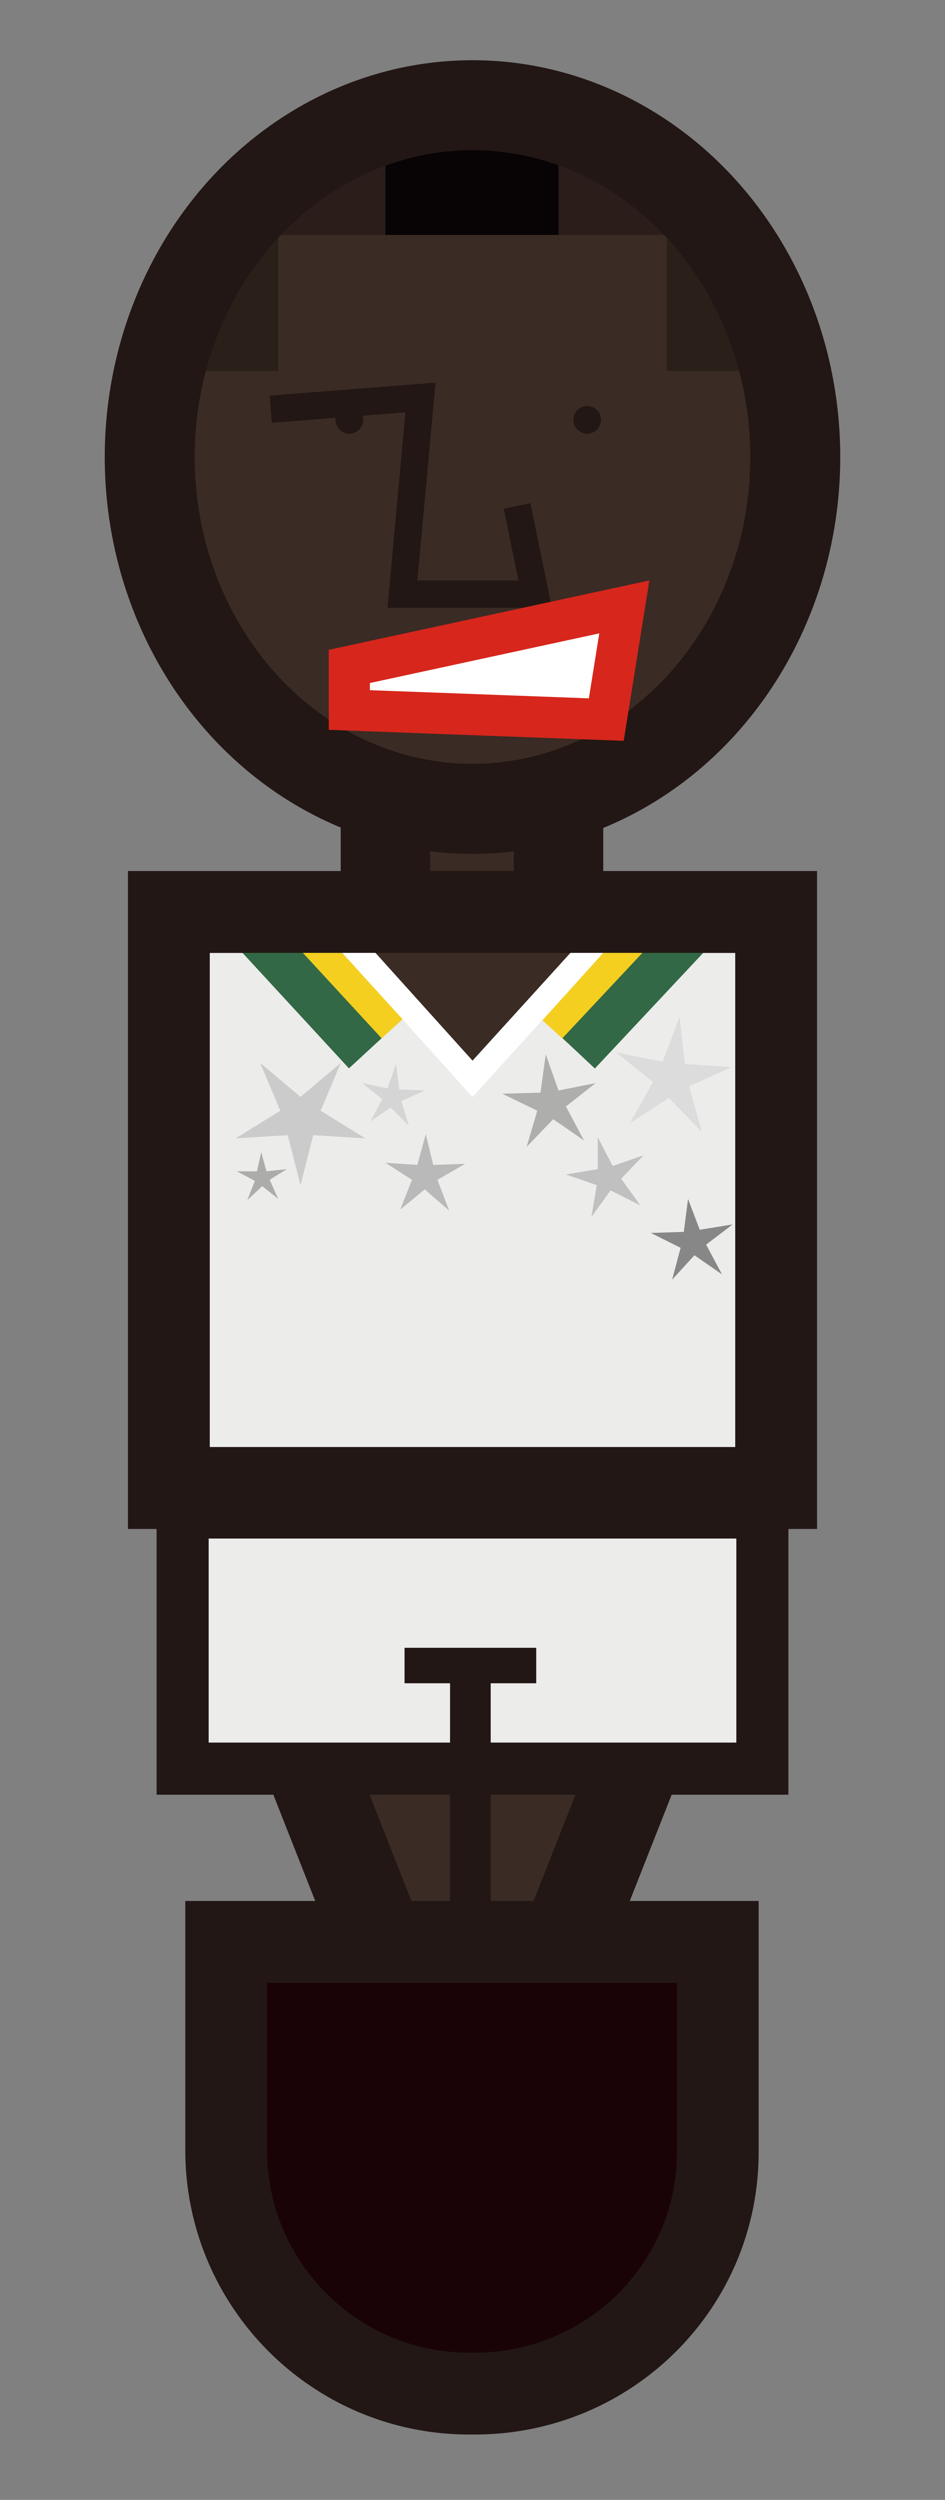 <?xml version="1.0" encoding="utf-8"?>
<!-- Generator: Adobe Illustrator 17.1.0, SVG Export Plug-In . SVG Version: 6.00 Build 0)  -->
<!DOCTYPE svg PUBLIC "-//W3C//DTD SVG 1.1//EN" "http://www.w3.org/Graphics/SVG/1.1/DTD/svg11.dtd">
<svg version="1.1" id="圖層_1" xmlns="http://www.w3.org/2000/svg" xmlns:xlink="http://www.w3.org/1999/xlink" x="0px" y="0px"
	 viewBox="0 0 89 235.2" enable-background="new 0 0 89 235.2" xml:space="preserve">
<rect x="0" y="0" width="89" height="235.2" fill="#808080" stroke="none"/>
<g id="迦納">
	
		<rect id="脖子_26_" x="36.3" y="74.8" fill="#3A2B24" stroke="#221714" stroke-width="8.427" stroke-miterlimit="10" width="16.3" height="16.3"/>
	<g id="下身_26_">
		<polygon fill="#3A2B24" stroke="#221714" stroke-width="8.427" stroke-miterlimit="10" points="44.5,204.9 19.2,140.8 69.8,140.8 
					"/>
		
			<rect x="17.2" y="142.3" fill="#ECECEB" stroke="#221714" stroke-width="4.903" stroke-miterlimit="10" width="54.6" height="24.1"/>
		<line fill="none" stroke="#221714" stroke-width="3.337" stroke-miterlimit="10" x1="38.1" y1="156.7" x2="50.5" y2="156.7"/>
		<line fill="none" stroke="#221714" stroke-width="3.829" stroke-miterlimit="10" x1="44.3" y1="156.7" x2="44.3" y2="184.6"/>
		<path id="腳_26_" fill="#1A0306" stroke="#221714" stroke-width="7.7" stroke-miterlimit="10" d="M44.7,225.2h-0.5
			c-12.7,0-22.9-10.3-22.9-22.9v-19.6h46.3v19.6C67.7,215,57.4,225.2,44.7,225.2z"/>
	</g>
	<g id="身體_26_">
		<g>
			<defs>
				<rect id="SVGID_1_" x="15.9" y="85.8" width="57.2" height="54.2"/>
			</defs>
			<clipPath id="SVGID_2_">
				<use xlink:href="#SVGID_1_"  overflow="visible"/>
			</clipPath>
			
				<rect x="15.9" y="85.8" clip-path="url(#SVGID_2_)" fill="#ECECEB" stroke="#221714" stroke-width="7.7" stroke-miterlimit="10" width="57.2" height="54.2"/>
			<polygon clip-path="url(#SVGID_2_)" fill="#3A2B24" stroke="#FFFFFF" stroke-width="2.295" stroke-miterlimit="10" points="
				32.6,88.3 44.5,101.5 56.5,88.3 			"/>
			
				<line clip-path="url(#SVGID_2_)" fill="none" stroke="#F4CF1F" stroke-width="3.282" stroke-miterlimit="10" x1="27.4" y1="86.8" x2="36.7" y2="97"/>
			
				<line clip-path="url(#SVGID_2_)" fill="none" stroke="#F4CF1F" stroke-width="3.282" stroke-miterlimit="10" x1="52.3" y1="97.1" x2="61.6" y2="86.8"/>
			
				<line clip-path="url(#SVGID_2_)" fill="none" stroke="#326845" stroke-width="4.179" stroke-miterlimit="10" x1="22.5" y1="86.2" x2="34.4" y2="99.1"/>
			
				<line clip-path="url(#SVGID_2_)" fill="none" stroke="#326845" stroke-width="4.179" stroke-miterlimit="10" x1="54.5" y1="99.1" x2="66.6" y2="86.2"/>
			<polygon clip-path="url(#SVGID_2_)" fill="#CBCBCB" points="28.3,103.2 32.1,100 30.2,104.5 34.4,107.1 29.5,106.8 28.3,111.5 
				27.1,106.8 22.2,107.1 26.4,104.5 24.5,100 			"/>
			<polygon clip-path="url(#SVGID_2_)" fill="#D5D5D5" points="37.6,102.5 40,102.6 37.8,103.6 38.5,105.9 36.8,104.2 34.9,105.5 
				36,103.4 34.1,101.9 36.5,102.4 37.3,100.1 			"/>
			<polygon clip-path="url(#SVGID_2_)" fill="#AEAEAD" points="52.6,102.6 56.1,101.9 53.3,104.1 55,107.3 52.1,105.3 49.6,107.9 
				50.6,104.5 47.3,102.9 50.9,102.8 51.4,99.2 			"/>
			<polygon clip-path="url(#SVGID_2_)" fill="#DCDCDC" points="64.5,100.1 68.9,100.4 64.9,102.2 66.1,106.5 63,103.3 59.3,105.7 
				61.5,101.8 58,99 62.4,99.9 64,95.7 			"/>
			<polygon clip-path="url(#SVGID_2_)" fill="#B9B9B9" points="40.8,109.6 43.8,109.5 41.2,111 42.3,113.9 40,111.9 37.7,113.8 
				38.8,111 36.3,109.4 39.3,109.6 40.1,106.7 			"/>
			<polygon clip-path="url(#SVGID_2_)" fill="#C0C0C0" points="57.7,109.7 60.6,108.7 58.5,110.9 60.3,113.4 57.5,112 55.7,114.5 
				56.2,111.5 53.3,110.5 56.3,110 56.3,107 			"/>
			<polygon clip-path="url(#SVGID_2_)" fill="#ACACAB" points="25.1,110.2 27,110 25.4,111 26.2,112.8 24.7,111.6 23.3,112.9 
				24,111.1 22.3,110.2 24.2,110.2 24.6,108.4 			"/>
			<polygon clip-path="url(#SVGID_2_)" fill="#878787" points="65.9,115.7 69,115.2 66.5,117.1 68,119.9 65.4,118.1 63.3,120.4 
				64.1,117.4 61.3,116 64.4,115.9 64.8,112.8 			"/>
		</g>
		<rect x="15.9" y="85.8" fill="none" stroke="#221714" stroke-width="7.7" stroke-miterlimit="10" width="57.2" height="54.2"/>
	</g>
	<g id="臉_26_">
		<g>
			<defs>
				<ellipse id="SVGID_3_" cx="44.5" cy="43" rx="30.4" ry="33.1"/>
			</defs>
			<clipPath id="SVGID_4_">
				<use xlink:href="#SVGID_3_"  overflow="visible"/>
			</clipPath>
			
				<ellipse clip-path="url(#SVGID_4_)" fill="#3A2B24" stroke="#221714" stroke-width="8.427" stroke-miterlimit="10" cx="44.5" cy="43" rx="30.4" ry="33.1"/>
			<g opacity="0.3" clip-path="url(#SVGID_4_)">
				<rect x="10" y="22.1" fill="#080304" width="16.2" height="12.8"/>
				<rect x="62.8" y="22.1" fill="#080304" width="16.2" height="12.8"/>
			</g>
			<rect x="15.9" y="4.2" clip-path="url(#SVGID_4_)" fill="#080304" fill-opacity="0.3" width="57.2" height="17.9"/>
			<rect x="36.3" y="7.8" clip-path="url(#SVGID_4_)" fill="#080304" width="16.3" height="14.3"/>
		</g>
		<ellipse fill="none" stroke="#221714" stroke-width="8.47" stroke-miterlimit="10" cx="44.5" cy="43" rx="30.4" ry="33.1"/>
		<circle fill="#221714" cx="32.9" cy="39.5" r="1.3"/>
		<polyline fill="none" stroke="#221714" stroke-width="2.567" stroke-miterlimit="10" points="25.5,38.5 39.6,37.4 37.9,55.9 
			50.4,55.9 48.7,47.6 		"/>
		<circle fill="#221714" cx="55.3" cy="39.5" r="1.3"/>
		<polygon fill="#FFFFFF" stroke="#D7261C" stroke-width="3.872" stroke-miterlimit="10" points="32.9,62.7 58.8,57.1 57.1,67.7 
			32.9,66.8 		"/>
	</g>
</g>
</svg>
